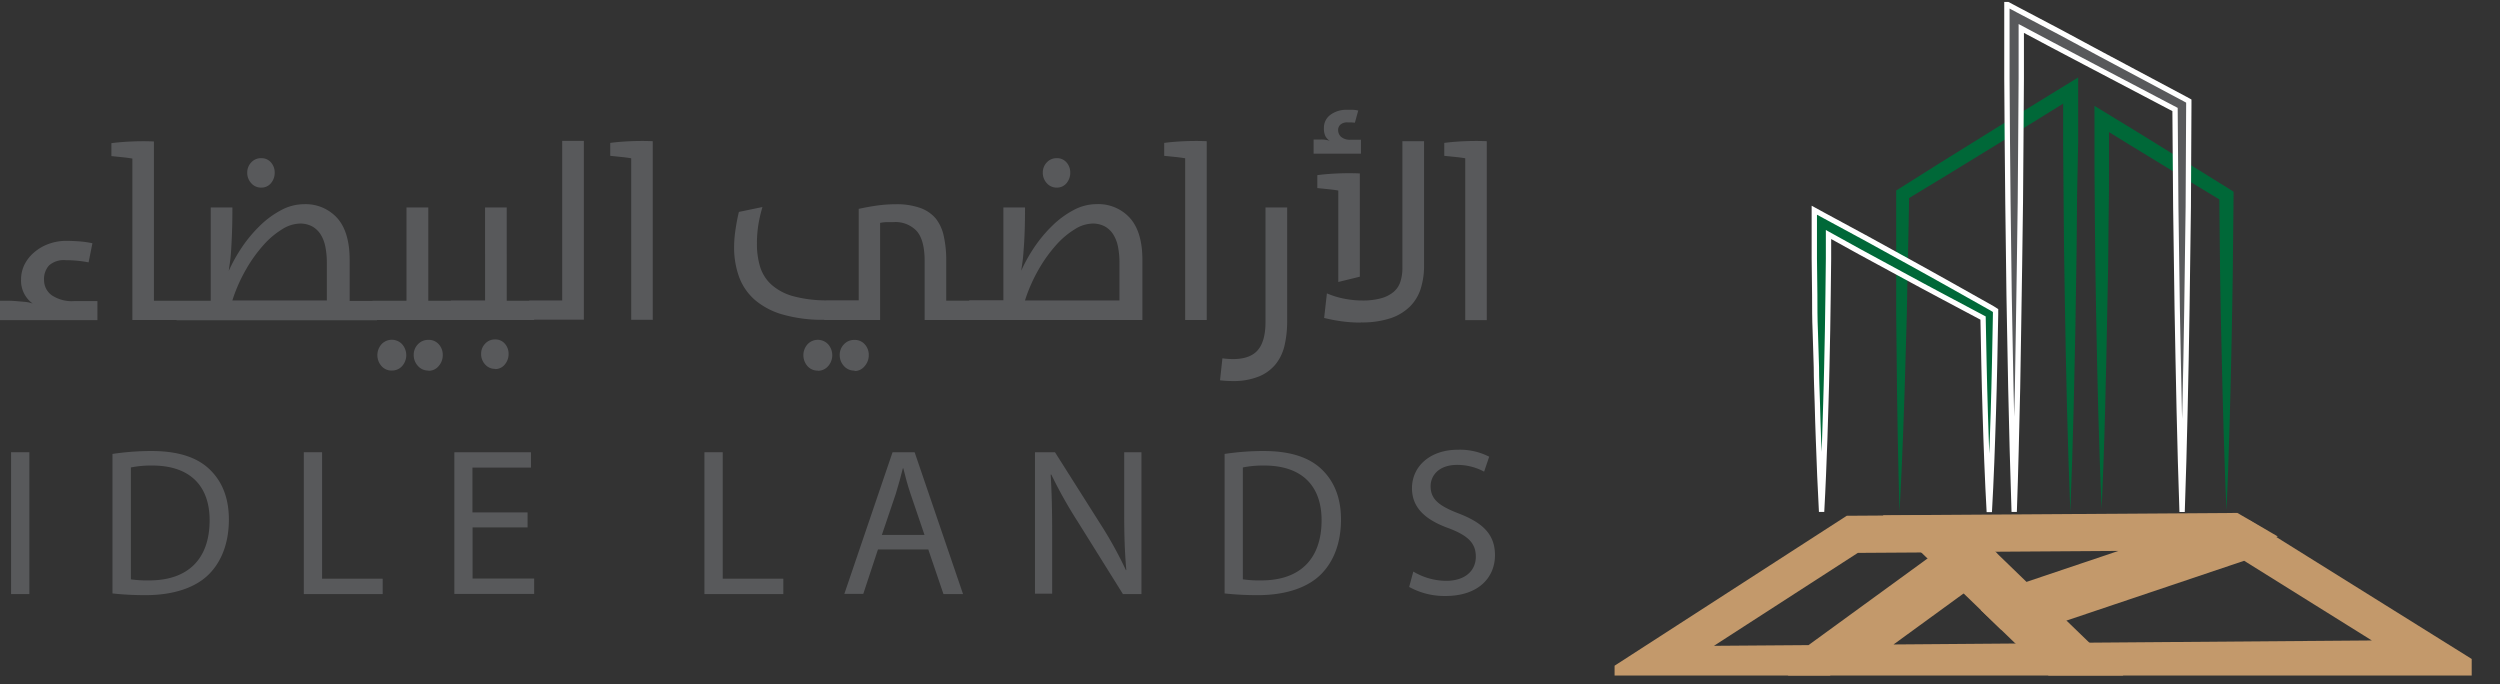 <svg id="Layer_1" data-name="Layer 1" xmlns="http://www.w3.org/2000/svg" xmlns:xlink="http://www.w3.org/1999/xlink" viewBox="0 0 469.89 128.56"><rect x="0" y="0" width="469.89" height="128.56" fill="#333333" stroke="none"/><defs><style>.cls-1,.cls-6,.cls-9{fill:none;}.cls-2{clip-path:url(#clip-path);}.cls-3{clip-path:url(#clip-path-2);}.cls-4{fill:#58595b;}.cls-5{clip-path:url(#clip-path-3);}.cls-6{stroke:#c3996b;stroke-width:6.99px;}.cls-6,.cls-9{stroke-miterlimit:10;}.cls-7{clip-path:url(#clip-path-4);}.cls-8{fill:#006838;}.cls-9{stroke:#fff;stroke-width:1px;}</style><clipPath id="clip-path" transform="translate(-3.6 -2)"><rect class="cls-1" x="2.68" y="22.67" width="284" height="56"/></clipPath><clipPath id="clip-path-2" transform="translate(-3.6 -2)"><rect class="cls-1" x="2.68" y="22.67" width="284" height="56"/></clipPath><clipPath id="clip-path-3" transform="translate(-3.6 -2)"><rect class="cls-1" x="307.07" y="2.36" width="168.44" height="126.61"/></clipPath><clipPath id="clip-path-4" transform="translate(-3.6 -2)"><rect class="cls-1" x="299.73" y="2.36" width="168.44" height="126.61"/></clipPath></defs><title>sys-logo-ar</title><g class="cls-2"><g class="cls-3"><path class="cls-4" d="M3.6,58.52H4.89q0.79,0,1.67.07L8.3,58.74a5.75,5.75,0,0,1,1.45.32,5.3,5.3,0,0,1-2.19-4.54,6.24,6.24,0,0,1,.64-2.78A7.33,7.33,0,0,1,10,49.45a8.7,8.7,0,0,1,2.68-1.58,9.64,9.64,0,0,1,3.46-.6q1,0,2.28.09a18.28,18.28,0,0,1,2.55.36l-0.72,3.59a23.63,23.63,0,0,0-4.34-.41,4.15,4.15,0,0,0-3.1,1,3.79,3.79,0,0,0-.93,2.72,3.51,3.51,0,0,0,1.4,2.84,6.76,6.76,0,0,0,4.29,1.13h4.34v3.58H3.6V58.52Zm28.94,0H37.7v3.63H28.48V31.8q-0.81-.14-1.88-0.25l-2.06-.21V28.91q1.72-.23,3.86-0.32t4.13,0V58.52Zm4.25,0h6.42V41h4.07q0,2.58-.07,4.53t-0.16,3.38q-0.09,1.43-.23,2.39T46.6,52.9a30.57,30.57,0,0,1,2.48-4.44,25.49,25.49,0,0,1,3.34-4,17.14,17.14,0,0,1,4-2.95,9.12,9.12,0,0,1,4.33-1.13A8,8,0,0,1,67,43q2.32,2.62,2.32,7.87v7.69h5.15v3.63H36.79V58.52Zm28.24,0V51.42a15.2,15.2,0,0,0-.27-3,6.83,6.83,0,0,0-.88-2.33,4.45,4.45,0,0,0-1.58-1.52,4.73,4.73,0,0,0-2.37-.55,6.53,6.53,0,0,0-3.28,1.06,15.47,15.47,0,0,0-3.5,2.95,26.92,26.92,0,0,0-3.28,4.56,29.77,29.77,0,0,0-2.6,5.89H65ZM52.7,37.26a2.42,2.42,0,0,1-1.88-.83,2.85,2.85,0,0,1-.75-2,2.71,2.71,0,0,1,.75-1.9,2.45,2.45,0,0,1,1.88-.8,2.32,2.32,0,0,1,1.83.8,2.81,2.81,0,0,1,.7,1.9,3,3,0,0,1-.7,2A2.29,2.29,0,0,1,52.7,37.26ZM73.62,58.52H80V41H84.1V58.52h5.15v3.63H73.62V58.52Zm3.62,13.13a2.51,2.51,0,0,1-1.94-.85,3.1,3.1,0,0,1,0-4.09,2.65,2.65,0,0,1,3.89,0,3.1,3.1,0,0,1,0,4.09A2.51,2.51,0,0,1,77.24,71.64Zm6.91,0a2.55,2.55,0,0,1-2-.87,3,3,0,0,1-.79-2.07,2.81,2.81,0,0,1,.79-2,2.61,2.61,0,0,1,2-.83,2.47,2.47,0,0,1,1.92.83,2.91,2.91,0,0,1,.75,2,3.08,3.08,0,0,1-.75,2.07A2.41,2.41,0,0,1,84.15,71.69Zm4.2-13.17h6.42V41h4.07V58.52H104v3.63H88.35V58.52Zm8.31,12.85a2.42,2.42,0,0,1-1.88-.83,2.85,2.85,0,0,1-.75-2,2.71,2.71,0,0,1,.75-1.9,2.45,2.45,0,0,1,1.88-.8,2.31,2.31,0,0,1,1.83.8,2.8,2.8,0,0,1,.7,1.9,3,3,0,0,1-.7,2A2.29,2.29,0,0,1,96.67,71.37Zm6.42-12.85h6.19v-30h4.07v33.6H103.08V58.52Zm23.23,3.63h-4.07V31.75q-0.81-.14-1.88-0.25l-2.06-.21V28.86q1.72-.23,3.86-0.32t4.13,0v33.6Zm32.22,0a27.13,27.13,0,0,1-7.84-1,13.85,13.85,0,0,1-5.24-2.77,10.54,10.54,0,0,1-2.94-4.31,16.24,16.24,0,0,1-.93-5.64,22.3,22.3,0,0,1,.27-3.28q0.27-1.81.63-3.28l4.43-.92a26.33,26.33,0,0,0-.78,3.38,22.62,22.62,0,0,0-.26,3.56,14.63,14.63,0,0,0,.59,4.27,7.56,7.56,0,0,0,2.1,3.35,10.14,10.14,0,0,0,4.12,2.2,23.79,23.79,0,0,0,6.67.78H165V41.26q1.85-.41,3.55-0.64a25.42,25.42,0,0,1,3.41-.23,13.15,13.15,0,0,1,4.59.69,6.79,6.79,0,0,1,2.94,2A8,8,0,0,1,181,46.44a20.76,20.76,0,0,1,.45,4.59v7.48h5.2v3.63h-9.26V51q0-3.81-1.45-5.53a5.46,5.46,0,0,0-4.43-1.72q-0.5,0-1.29,0a8,8,0,0,0-1.2.14V62.14H158.53Zm-1.22,9.55a2.51,2.51,0,0,1-1.94-.85,3.1,3.1,0,0,1,0-4.09,2.65,2.65,0,0,1,3.89,0,3.1,3.1,0,0,1,0,4.09A2.51,2.51,0,0,1,157.31,71.69Zm6.91,0a2.55,2.55,0,0,1-2-.87,3,3,0,0,1-.79-2.07,2.81,2.81,0,0,1,.79-2,2.61,2.61,0,0,1,2-.83,2.47,2.47,0,0,1,1.92.83,2.91,2.91,0,0,1,.75,2,3.08,3.08,0,0,1-.75,2.07A2.41,2.41,0,0,1,164.22,71.74Zm21.55-13.22h6.42V41h4.07q0,2.58-.07,4.53T196,48.94q-0.09,1.43-.23,2.39t-0.23,1.56a30.57,30.57,0,0,1,2.48-4.44,25.49,25.49,0,0,1,3.34-4,17.14,17.14,0,0,1,4-2.95,9.12,9.12,0,0,1,4.33-1.13A8,8,0,0,1,216,43q2.32,2.62,2.32,7.85V62.14H185.78V58.52Zm28.24,0V51.42a15.2,15.2,0,0,0-.27-3,6.83,6.83,0,0,0-.88-2.33,4.45,4.45,0,0,0-1.58-1.52,4.73,4.73,0,0,0-2.37-.55,6.53,6.53,0,0,0-3.28,1.06,15.47,15.47,0,0,0-3.5,2.95,26.93,26.93,0,0,0-3.28,4.56,29.77,29.77,0,0,0-2.6,5.89H214ZM202.23,37.26a2.42,2.42,0,0,1-1.88-.83,2.85,2.85,0,0,1-.75-2,2.71,2.71,0,0,1,.75-1.9,2.45,2.45,0,0,1,1.88-.8,2.32,2.32,0,0,1,1.83.8,2.81,2.81,0,0,1,.7,1.9,3,3,0,0,1-.7,2A2.29,2.29,0,0,1,202.23,37.26Zm28.2,24.88h-4.07V31.75q-0.81-.14-1.88-0.25l-2.06-.21V28.86q1.72-.23,3.86-0.32t4.13,0v33.6Zm4.83,11.48a20.17,20.17,0,0,1-2.35-.14l0.45-4.13a15.15,15.15,0,0,0,2,.14q3.21,0,4.65-1.68t1.45-5.26V41h4.07v21.3a20.31,20.31,0,0,1-.47,4.54,8.88,8.88,0,0,1-1.65,3.56,7.89,7.89,0,0,1-3.14,2.34A12.67,12.67,0,0,1,235.26,73.62Zm23-48.56L257.54,25l-0.72,0a1.9,1.9,0,0,0-1.24.39,1.32,1.32,0,0,0-.47,1.08,1.72,1.72,0,0,0,.54,1.24,2.54,2.54,0,0,0,1.85.55h1.9v2.62h-8.9V28.22l1.45,0a5.07,5.07,0,0,1,1.58.25,2.43,2.43,0,0,1-.84-0.94,3.31,3.31,0,0,1-.25-1.4,3,3,0,0,1,1.22-2.55,5,5,0,0,1,3.12-.94q0.45,0,1,0t1.11,0.14ZM259.21,54l-4.07,1V37.81q-0.81-.14-1.88-0.25l-2.06-.21V34.92q1.72-.23,3.86-0.32t4.13,0V54Zm0.14,8.63a25.86,25.86,0,0,1-3.66-.25,30.8,30.8,0,0,1-3.21-.62L253,57.14a15.87,15.87,0,0,0,3.25,1,17.68,17.68,0,0,0,3.39.34,12.71,12.71,0,0,0,3.62-.44,6.12,6.12,0,0,0,2.33-1.22,4.22,4.22,0,0,0,1.24-1.93,8.37,8.37,0,0,0,.36-2.52V28.54h4.07V51.91a14.32,14.32,0,0,1-.61,4.29,8.24,8.24,0,0,1-2,3.37A9.49,9.49,0,0,1,265,61.8,17.1,17.1,0,0,1,259.34,62.6Zm23.72-.46H279V31.75q-0.81-.14-1.88-0.25l-2.06-.21V28.86q1.72-.23,3.86-0.32t4.13,0v33.6Z" transform="translate(-3.6 -2)"/></g></g><g class="cls-5"><polygon class="cls-6" points="369.99 103.69 341.07 124.74 310.15 124.97 348.15 100.43 366.49 100.31 369.99 103.69"/><polygon class="cls-6" points="391.35 124.35 345.05 124.71 371.68 105.32 391.35 124.35"/></g><g class="cls-7"><polygon class="cls-6" points="419.72 99.98 377.02 114.36 362.47 100.29 419.6 99.91 419.72 99.98"/></g><g class="cls-7"><polygon class="cls-6" points="457.85 123.78 387.33 124.33 378.88 116.16 422.25 101.56 457.85 123.78"/><path class="cls-8" d="M360.63,98.23l-0.2-7.47-0.15-7.47-0.12-7.47-0.08-7.47L360,60.89l0-7.47c0-5,0-10,0-14.93V37.81l0.6-.38,7.85-4.94,7.88-4.9,7.88-4.9,7.9-4.85,2.09-1.28V19l0,9.9L394,38.82l-0.09,9.9-0.15,9.9q-0.06,5-.18,9.9l-0.22,9.9-0.28,9.9c-0.1,3.3-.22,6.6-0.35,9.9-0.13-3.3-.25-6.6-0.35-9.9l-0.28-9.9-0.22-9.9q-0.11-5-.18-9.9l-0.15-9.9-0.09-9.9-0.08-9.9,0-9.9,2.09,1.16-7.88,4.89-7.91,4.85-7.91,4.85-7.93,4.81,0.6-1.06c-0.09,5-.17,10-0.3,14.93L362,60.91l-0.21,7.46-0.22,7.46-0.26,7.46L361,90.76Z" transform="translate(-3.6 -2)"/><path class="cls-8" d="M422.07,97.67c-0.1-2.46-.22-4.91-0.29-7.37l-0.24-7.37-0.2-7.37-0.17-7.37L421,60.84l-0.12-7.37-0.15-14.73,0.62,1.11c-3.93-2.35-7.83-4.76-11.75-7.14l-5.87-3.58-5.85-3.61L400,24.34l0,9.17c0,3.06,0,6.11-.07,9.17l-0.09,9.17L399.66,61q-0.07,4.58-.18,9.17l-0.22,9.17c-0.09,3.06-.16,6.11-0.28,9.17s-0.23,6.11-.36,9.17c-0.13-3.06-.26-6.11-0.36-9.17s-0.18-6.11-.28-9.17l-0.22-9.17q-0.11-4.58-.18-9.17l-0.15-9.17-0.09-9.17c0-3.06-.07-6.11-0.07-9.17l0-9.17V21.9l2.1,1.28,5.87,3.58,5.85,3.62c3.89,2.42,7.81,4.81,11.69,7.25l0.63,0.4v0.71l-0.15,14.73-0.12,7.37L423,68.2l-0.17,7.37-0.2,7.37-0.24,7.37c-0.08,2.46-.19,4.91-0.29,7.37" transform="translate(-3.6 -2)"/><path class="cls-4" d="M414.35,20.64l-15.76-8.4L390.71,8l-7.9-4.16-2-1.06V5.09l0,11.64,0.08,11.64L381,40l0.15,11.64q0.06,5.82.18,11.64l0.22,11.64,0.28,11.64c0.1,3.88.22,7.76,0.35,11.64,0.13-3.88.26-7.76,0.35-11.64l0.28-11.64L383,63.3q0.11-5.82.18-11.64L383.34,40l0.09-11.64,0.08-11.64,0-9.37,5.88,3.13,7.9,4.16,15.12,7.94,0.14,18.31L412.82,60,413,69.57l0.2,9.55,0.24,9.55,0.3,9.55,0.3-9.55,0.24-9.55,0.2-9.55L414.64,60,414.9,40.9,415,21.8V21Z" transform="translate(-3.6 -2)"/><path class="cls-9" d="M414.35,20.64l-15.76-8.4L390.71,8l-7.9-4.16-2-1.06V5.09l0,11.64,0.08,11.64L381,40l0.15,11.64q0.06,5.82.18,11.64l0.22,11.64,0.28,11.64c0.1,3.88.22,7.76,0.35,11.64,0.13-3.88.26-7.76,0.35-11.64l0.28-11.64L383,63.3q0.11-5.82.18-11.64L383.34,40l0.09-11.64,0.08-11.64,0-9.37,5.88,3.13,7.9,4.16,15.12,7.94,0.14,18.31L412.82,60,413,69.57l0.2,9.55,0.24,9.55,0.3,9.55,0.3-9.55,0.24-9.55,0.2-9.55L414.64,60,414.9,40.9,415,21.8V21Z" transform="translate(-3.6 -2)"/><path class="cls-8" d="M378.1,60l-7.84-4.41c-2.61-1.48-5.24-2.91-7.86-4.37l-7.88-4.34-7.91-4.28-2-1.09,0,2.28c0,2.27,0,4.54,0,6.8l0.08,6.8c0,2.27,0,4.54.1,6.8L345,71c0,2.27.12,4.54,0.18,6.8s0.12,4.54.21,6.8,0.16,4.54.26,6.8,0.21,4.54.33,6.8c0.12-2.27.24-4.54,0.33-6.8s0.18-4.54.26-6.8,0.15-4.54.21-6.8,0.14-4.54.18-6.8l0.14-6.8c0.05-2.27.07-4.54,0.1-6.8l0.08-6.8c0-1.51,0-3,0-4.52l5.88,3.25,7.91,4.29c2.64,1.42,5.27,2.87,7.92,4.26l7.34,3.9,0.17,8.57c0.05,3.1.16,6.2,0.24,9.29s0.21,6.2.32,9.29l0.2,4.65,0.24,4.65,0.24-4.65,0.2-4.65c0.1-3.1.24-6.2,0.32-9.29s0.19-6.2.24-9.29l0.18-9.29V60.37Z" transform="translate(-3.6 -2)"/><path class="cls-9" d="M378.1,60l-7.84-4.41c-2.61-1.48-5.24-2.91-7.86-4.37l-7.88-4.34-7.91-4.28-2-1.09,0,2.28c0,2.27,0,4.54,0,6.8l0.08,6.8c0,2.27,0,4.54.1,6.8L345,71c0,2.27.12,4.54,0.18,6.8s0.12,4.54.21,6.8,0.16,4.54.26,6.8,0.21,4.54.33,6.8c0.12-2.27.24-4.54,0.33-6.8s0.18-4.54.26-6.8,0.15-4.54.21-6.8,0.14-4.54.18-6.8l0.14-6.8c0.05-2.27.07-4.54,0.1-6.8l0.08-6.8c0-1.51,0-3,0-4.52l5.88,3.25,7.91,4.29c2.64,1.42,5.27,2.87,7.92,4.26l7.34,3.9,0.17,8.57c0.05,3.1.16,6.2,0.24,9.29s0.21,6.2.32,9.29l0.2,4.65,0.24,4.65,0.24-4.65,0.2-4.65c0.1-3.1.24-6.2,0.32-9.29s0.19-6.2.24-9.29l0.18-9.29V60.37Z" transform="translate(-3.6 -2)"/></g><path class="cls-4" d="M9.12,87v26.66H5.68V87H9.12Z" transform="translate(-3.6 -2)"/><path class="cls-4" d="M24.74,87.32a49.3,49.3,0,0,1,7.32-.55c4.94,0,8.46,1.15,10.8,3.32s3.76,5.26,3.76,9.57-1.34,7.91-3.84,10.36-6.6,3.84-11.79,3.84a55.65,55.65,0,0,1-6.25-.32V87.32Zm3.44,23.57a21.72,21.72,0,0,0,3.48.2C39,111.09,43,107,43,99.78c0-6.29-3.52-10.28-10.8-10.28a19.59,19.59,0,0,0-4,.36v21Z" transform="translate(-3.6 -2)"/><path class="cls-4" d="M60.7,87h3.44v23.77H75.53v2.89H60.7V87Z" transform="translate(-3.6 -2)"/><path class="cls-4" d="M102.78,101.13H92.42v9.61H104v2.89H89V87h14.4v2.89h-11v8.42h10.36v2.85Z" transform="translate(-3.6 -2)"/><path class="cls-4" d="M136,87h3.44v23.77h11.39v2.89H136V87Z" transform="translate(-3.6 -2)"/><path class="cls-4" d="M168.63,105.24l-2.77,8.38H162.3L171.36,87h4.15l9.1,26.66h-3.68l-2.85-8.38h-9.45Zm8.74-2.69-2.61-7.67c-0.59-1.74-1-3.32-1.38-4.87H173.3c-0.4,1.58-.83,3.2-1.34,4.83l-2.61,7.71h8Z" transform="translate(-3.6 -2)"/><path class="cls-4" d="M198.13,113.62V87h3.76l8.54,13.49a75.54,75.54,0,0,1,4.79,8.66l0.08,0c-0.32-3.56-.4-6.8-0.4-11V87h3.24v26.66h-3.48L206.2,100.1a84.7,84.7,0,0,1-5-8.9l-0.12,0c0.2,3.36.28,6.57,0.28,11v11.39h-3.24Z" transform="translate(-3.6 -2)"/><path class="cls-4" d="M233.77,87.32a49.3,49.3,0,0,1,7.32-.55c4.94,0,8.46,1.15,10.8,3.32s3.76,5.26,3.76,9.57-1.34,7.91-3.84,10.36-6.6,3.84-11.79,3.84a55.66,55.66,0,0,1-6.25-.32V87.32Zm3.44,23.57a21.72,21.72,0,0,0,3.48.2C248,111.09,252,107,252,99.78c0-6.29-3.52-10.28-10.8-10.28a19.59,19.59,0,0,0-4,.36v21Z" transform="translate(-3.6 -2)"/><path class="cls-4" d="M269.24,109.43a12.2,12.2,0,0,0,6.17,1.74c3.52,0,5.58-1.86,5.58-4.55,0-2.49-1.42-3.92-5-5.3-4.35-1.54-7-3.8-7-7.55,0-4.15,3.44-7.24,8.62-7.24a12.11,12.11,0,0,1,5.89,1.31l-0.95,2.81a10.62,10.62,0,0,0-5.06-1.27c-3.64,0-5,2.18-5,4,0,2.49,1.62,3.72,5.3,5.14,4.51,1.74,6.8,3.92,6.8,7.83,0,4.11-3,7.67-9.33,7.67a13.77,13.77,0,0,1-6.8-1.7Z" transform="translate(-3.6 -2)"/></svg>